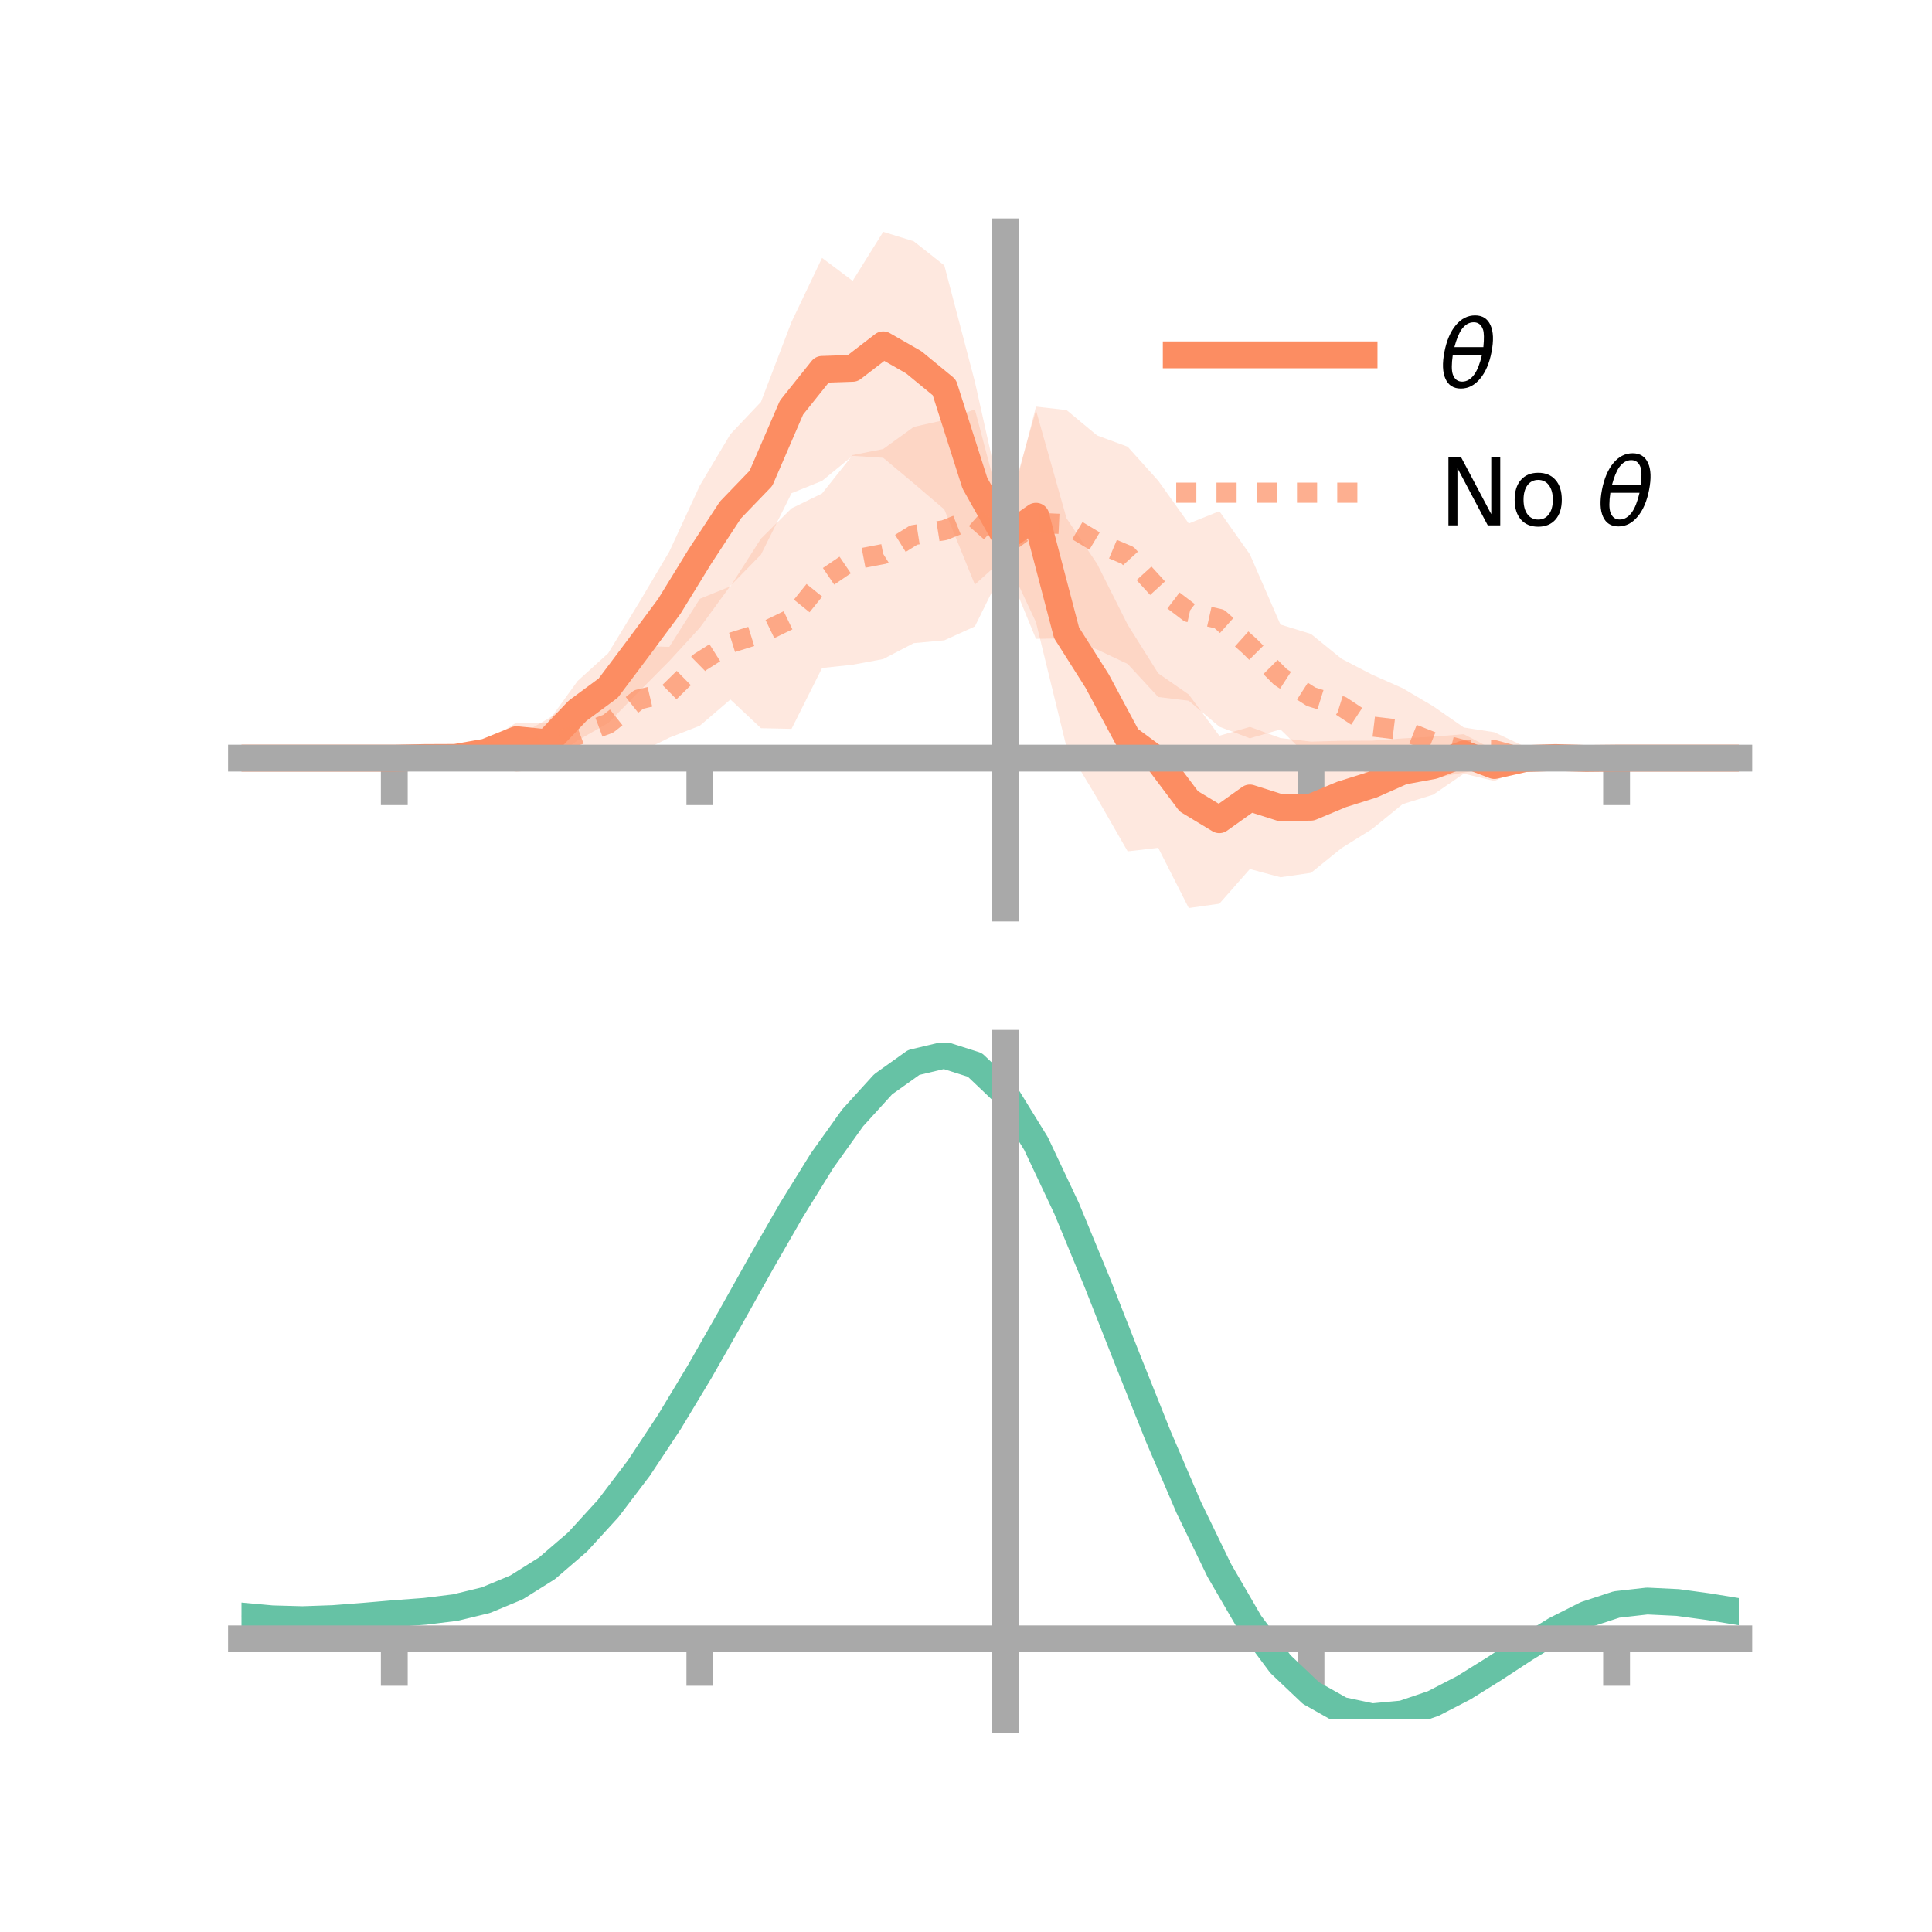 <?xml version="1.0" encoding="utf-8" standalone="no"?>
<!DOCTYPE svg PUBLIC "-//W3C//DTD SVG 1.1//EN"
  "http://www.w3.org/Graphics/SVG/1.1/DTD/svg11.dtd">
<!-- Created with matplotlib (https://matplotlib.org/) -->
<svg height="144pt" version="1.1" viewBox="0 0 144 144" width="144pt" xmlns="http://www.w3.org/2000/svg" xmlns:xlink="http://www.w3.org/1999/xlink">
 <defs>
  <style type="text/css">*{stroke-linecap:butt;stroke-linejoin:round;}</style>
 </defs>
 <g id="figure_1">
  <g id="patch_1">
   <path d="M 0 144 
L 144 144 
L 144 0 
L 0 0 
z
" style="fill:none;"/>
  </g>
  <g id="axes_1">
   <g id="patch_2">
    <path d="M 18 67.68 
L 129.6 67.68 
L 129.6 17.28 
L 18 17.28 
z
" style="fill:none;"/>
   </g>
   <g id="PolyCollection_1">
    <path clip-path="url(#p4f8ba76d62)" d="M 18 56.508 
L 18 56.508 
L 20.278 56.508 
L 22.555 56.508 
L 24.833 56.508 
L 27.11 56.508 
L 29.388 56.508 
L 31.665 56.227 
L 33.943 56.107 
L 36.22 55.285 
L 38.498 53.852 
L 40.776 53.899 
L 43.053 50.754 
L 45.331 48.687 
L 47.608 44.955 
L 49.886 41.113 
L 52.163 36.187 
L 54.441 32.361 
L 56.718 29.958 
L 58.996 23.994 
L 61.273 19.223 
L 63.551 20.934 
L 65.829 17.28 
L 68.106 17.983 
L 70.384 19.783 
L 72.661 28.452 
L 74.939 38.62 
L 77.216 30.578 
L 79.494 38.632 
L 81.771 42.023 
L 84.049 46.558 
L 86.327 50.184 
L 88.604 51.766 
L 90.882 54.84 
L 93.159 54.178 
L 95.437 55.011 
L 97.714 55.275 
L 99.992 55.216 
L 102.269 55.206 
L 104.547 55.039 
L 106.824 54.905 
L 109.102 54.724 
L 111.38 55.91 
L 113.657 55.838 
L 115.935 56.108 
L 118.212 56.31 
L 120.49 56.508 
L 122.767 56.508 
L 125.045 56.508 
L 127.322 56.508 
L 129.6 56.508 
L 129.6 56.508 
L 129.6 56.508 
L 127.322 56.508 
L 125.045 56.508 
L 122.767 56.508 
L 120.49 56.508 
L 118.212 56.751 
L 115.935 56.819 
L 113.657 57.245 
L 111.38 58.209 
L 109.102 57.666 
L 106.824 59.231 
L 104.547 59.935 
L 102.269 61.791 
L 99.992 63.214 
L 97.714 65.057 
L 95.437 65.386 
L 93.159 64.773 
L 90.882 67.358 
L 88.604 67.68 
L 86.327 63.193 
L 84.049 63.455 
L 81.771 59.487 
L 79.494 55.694 
L 77.216 46.375 
L 74.939 41.518 
L 72.661 43.569 
L 70.384 37.969 
L 68.106 36.025 
L 65.829 34.122 
L 63.551 33.975 
L 61.273 35.841 
L 58.996 36.761 
L 56.718 41.338 
L 54.441 43.66 
L 52.163 46.782 
L 49.886 49.269 
L 47.608 51.565 
L 45.331 53.891 
L 43.053 55.188 
L 40.776 56.814 
L 38.498 56.405 
L 36.22 56.827 
L 33.943 56.799 
L 31.665 56.696 
L 29.388 56.508 
L 27.11 56.508 
L 24.833 56.508 
L 22.555 56.508 
L 20.278 56.508 
L 18 56.508 
z
" style="fill:#fc8d62;fill-opacity:0.2;"/>
   </g>
   <g id="PolyCollection_2">
    <path clip-path="url(#p4f8ba76d62)" d="M 18 56.508 
L 18 56.508 
L 20.278 56.508 
L 22.555 56.508 
L 24.833 56.508 
L 27.11 56.508 
L 29.388 56.508 
L 31.665 56.374 
L 33.943 55.772 
L 36.22 55.142 
L 38.498 54.918 
L 40.776 53.613 
L 43.053 52.108 
L 45.331 50.631 
L 47.608 48.159 
L 49.886 48.211 
L 52.163 44.629 
L 54.441 43.703 
L 56.718 40.145 
L 58.996 37.889 
L 61.273 36.779 
L 63.551 33.917 
L 65.829 33.469 
L 68.106 31.82 
L 70.384 31.307 
L 72.661 30.515 
L 74.939 39.138 
L 77.216 30.307 
L 79.494 30.563 
L 81.771 32.456 
L 84.049 33.297 
L 86.327 35.831 
L 88.604 39.017 
L 90.882 38.1 
L 93.159 41.316 
L 95.437 46.548 
L 97.714 47.252 
L 99.992 49.102 
L 102.269 50.286 
L 104.547 51.295 
L 106.824 52.639 
L 109.102 54.221 
L 111.38 54.577 
L 113.657 55.652 
L 115.935 56.015 
L 118.212 56.318 
L 120.49 56.508 
L 122.767 56.508 
L 125.045 56.508 
L 127.322 56.508 
L 129.6 56.508 
L 129.6 56.508 
L 129.6 56.508 
L 127.322 56.508 
L 125.045 56.508 
L 122.767 56.508 
L 120.49 56.508 
L 118.212 56.65 
L 115.935 57.104 
L 113.657 57.406 
L 111.38 57.25 
L 109.102 57.583 
L 106.824 58.003 
L 104.547 57.544 
L 102.269 58.009 
L 99.992 56.18 
L 97.714 56.601 
L 95.437 54.367 
L 93.159 55.029 
L 90.882 54.163 
L 88.604 52.228 
L 86.327 51.951 
L 84.049 49.487 
L 81.771 48.412 
L 79.494 47.576 
L 77.216 47.615 
L 74.939 42.083 
L 72.661 46.69 
L 70.384 47.726 
L 68.106 47.936 
L 65.829 49.123 
L 63.551 49.546 
L 61.273 49.787 
L 58.996 54.326 
L 56.718 54.274 
L 54.441 52.136 
L 52.163 54.089 
L 49.886 54.983 
L 47.608 56.11 
L 45.331 57.258 
L 43.053 57.482 
L 40.776 57.214 
L 38.498 57.535 
L 36.22 56.99 
L 33.943 56.848 
L 31.665 56.662 
L 29.388 56.508 
L 27.11 56.508 
L 24.833 56.508 
L 22.555 56.508 
L 20.278 56.508 
L 18 56.508 
z
" style="fill:#fc8d62;fill-opacity:0.2;"/>
   </g>
   <g id="matplotlib.axis_1">
    <g id="xtick_1">
     <g id="line2d_1">
      <defs>
       <path d="M 0 0 
L 0 3.5 
" id="m733eadd15f" style="stroke:#a9a9a9;stroke-width:2;"/>
      </defs>
      <g>
       <use style="fill:#a9a9a9;stroke:#a9a9a9;stroke-width:2;" x="29.388" xlink:href="#m733eadd15f" y="56.508"/>
      </g>
     </g>
    </g>
    <g id="xtick_2">
     <g id="line2d_2">
      <g>
       <use style="fill:#a9a9a9;stroke:#a9a9a9;stroke-width:2;" x="52.163" xlink:href="#m733eadd15f" y="56.508"/>
      </g>
     </g>
    </g>
    <g id="xtick_3">
     <g id="line2d_3">
      <g>
       <use style="fill:#a9a9a9;stroke:#a9a9a9;stroke-width:2;" x="74.939" xlink:href="#m733eadd15f" y="56.508"/>
      </g>
     </g>
    </g>
    <g id="xtick_4">
     <g id="line2d_4">
      <g>
       <use style="fill:#a9a9a9;stroke:#a9a9a9;stroke-width:2;" x="97.714" xlink:href="#m733eadd15f" y="56.508"/>
      </g>
     </g>
    </g>
    <g id="xtick_5">
     <g id="line2d_5">
      <g>
       <use style="fill:#a9a9a9;stroke:#a9a9a9;stroke-width:2;" x="120.49" xlink:href="#m733eadd15f" y="56.508"/>
      </g>
     </g>
    </g>
   </g>
   <g id="matplotlib.axis_2"/>
   <g id="line2d_6">
    <path clip-path="url(#p4f8ba76d62)" d="M 18 56.508 
L 20.278 56.508 
L 22.555 56.508 
L 24.833 56.508 
L 27.11 56.508 
L 29.388 56.508 
L 31.665 56.462 
L 33.943 56.453 
L 36.22 56.056 
L 38.498 55.129 
L 40.776 55.357 
L 43.053 52.971 
L 45.331 51.289 
L 47.608 48.26 
L 49.886 45.191 
L 52.163 41.484 
L 54.441 38.01 
L 56.718 35.648 
L 58.996 30.378 
L 61.273 27.532 
L 63.551 27.454 
L 65.829 25.701 
L 68.106 27.004 
L 70.384 28.876 
L 72.661 36.011 
L 74.939 40.069 
L 77.216 38.477 
L 79.494 47.163 
L 81.771 50.755 
L 84.049 55.007 
L 86.327 56.689 
L 88.604 59.723 
L 90.882 61.099 
L 93.159 59.476 
L 95.437 60.199 
L 97.714 60.166 
L 99.992 59.215 
L 102.269 58.498 
L 104.547 57.487 
L 106.824 57.068 
L 109.102 56.195 
L 111.38 57.059 
L 113.657 56.542 
L 115.935 56.463 
L 118.212 56.531 
L 120.49 56.508 
L 122.767 56.508 
L 125.045 56.508 
L 127.322 56.508 
L 129.6 56.508 
" style="fill:none;stroke:#fc8d62;stroke-linecap:square;stroke-width:2;"/>
   </g>
   <g id="line2d_7">
    <path clip-path="url(#p4f8ba76d62)" d="M 18 56.508 
L 20.278 56.508 
L 22.555 56.508 
L 24.833 56.508 
L 27.11 56.508 
L 29.388 56.508 
L 31.665 56.518 
L 33.943 56.31 
L 36.22 56.066 
L 38.498 56.227 
L 40.776 55.413 
L 43.053 54.795 
L 45.331 53.944 
L 47.608 52.135 
L 49.886 51.597 
L 52.163 49.359 
L 54.441 47.919 
L 56.718 47.209 
L 58.996 46.107 
L 61.273 43.283 
L 63.551 41.732 
L 65.829 41.296 
L 68.106 39.878 
L 70.384 39.517 
L 72.661 38.603 
L 74.939 40.611 
L 77.216 38.961 
L 79.494 39.07 
L 81.771 40.434 
L 84.049 41.392 
L 86.327 43.891 
L 88.604 45.623 
L 90.882 46.132 
L 93.159 48.173 
L 95.437 50.458 
L 97.714 51.927 
L 99.992 52.641 
L 102.269 54.147 
L 104.547 54.42 
L 106.824 55.321 
L 109.102 55.902 
L 111.38 55.914 
L 113.657 56.529 
L 115.935 56.559 
L 118.212 56.484 
L 120.49 56.508 
L 122.767 56.508 
L 125.045 56.508 
L 127.322 56.508 
L 129.6 56.508 
" style="fill:none;stroke:#fc8d62;stroke-dasharray:1.5,1.5;stroke-dashoffset:0;stroke-opacity:0.7;stroke-width:1.5;"/>
   </g>
   <g id="patch_3">
    <path d="M 74.939 67.68 
L 74.939 17.28 
" style="fill:none;stroke:#a9a9a9;stroke-linecap:square;stroke-linejoin:miter;stroke-width:2;"/>
   </g>
   <g id="patch_4">
    <path d="M 129.6 67.68 
L 129.6 17.28 
" style="fill:none;"/>
   </g>
   <g id="patch_5">
    <path d="M 18 56.508 
L 129.6 56.508 
" style="fill:none;stroke:#a9a9a9;stroke-linecap:square;stroke-linejoin:miter;stroke-width:2;"/>
   </g>
   <g id="patch_6">
    <path d="M 18 17.28 
L 129.6 17.28 
" style="fill:none;"/>
   </g>
   <g id="legend_1">
    <g id="line2d_8">
     <path d="M 87.67 26.449 
L 101.67 26.449 
" style="fill:none;stroke:#fc8d62;stroke-linecap:square;stroke-width:2;"/>
    </g>
    <g id="line2d_9"/>
    <g id="text_1">
     <!-- $\theta$ -->
     <g transform="translate(107.27 28.899)scale(0.07 -0.07)">
      <defs>
       <path d="M 45.516 34.672 
L 14.453 34.672 
Q 12.359 20.062 14.5 13.875 
Q 17.188 6.25 24.469 6.25 
Q 31.781 6.25 37.359 13.922 
Q 42.234 20.656 45.516 34.672 
z
M 47.016 42.969 
Q 48.344 56.844 46.625 61.719 
Q 43.953 69.438 36.766 69.438 
Q 29.297 69.438 23.828 61.812 
Q 19.531 55.672 16.156 42.969 
z
M 38.188 76.766 
Q 49.906 76.766 54.594 66.406 
Q 59.281 56.109 55.719 37.844 
Q 52.203 19.625 43.453 9.281 
Q 34.766 -1.125 23.047 -1.125 
Q 11.281 -1.125 6.641 9.281 
Q 2 19.625 5.516 37.844 
Q 9.078 56.109 17.719 66.406 
Q 26.422 76.766 38.188 76.766 
z
" id="DejaVuSans-Oblique-952"/>
      </defs>
      <use transform="translate(0 0.234)" xlink:href="#DejaVuSans-Oblique-952"/>
     </g>
    </g>
    <g id="line2d_10">
     <path d="M 87.67 36.724 
L 101.67 36.724 
" style="fill:none;stroke:#fc8d62;stroke-dasharray:1.5,1.5;stroke-dashoffset:0;stroke-opacity:0.7;stroke-width:1.5;"/>
    </g>
    <g id="line2d_11"/>
    <g id="text_2">
     <!-- No $\theta$ -->
     <g transform="translate(107.27 39.174)scale(0.07 -0.07)">
      <defs>
       <path d="M 9.812 72.906 
L 23.094 72.906 
L 55.422 11.922 
L 55.422 72.906 
L 64.984 72.906 
L 64.984 0 
L 51.703 0 
L 19.391 60.984 
L 19.391 0 
L 9.812 0 
z
" id="DejaVuSans-78"/>
       <path d="M 30.609 48.391 
Q 23.391 48.391 19.188 42.75 
Q 14.984 37.109 14.984 27.297 
Q 14.984 17.484 19.156 11.844 
Q 23.344 6.203 30.609 6.203 
Q 37.797 6.203 41.984 11.859 
Q 46.188 17.531 46.188 27.297 
Q 46.188 37.016 41.984 42.703 
Q 37.797 48.391 30.609 48.391 
z
M 30.609 56 
Q 42.328 56 49.016 48.375 
Q 55.719 40.766 55.719 27.297 
Q 55.719 13.875 49.016 6.219 
Q 42.328 -1.422 30.609 -1.422 
Q 18.844 -1.422 12.172 6.219 
Q 5.516 13.875 5.516 27.297 
Q 5.516 40.766 12.172 48.375 
Q 18.844 56 30.609 56 
z
" id="DejaVuSans-111"/>
       <path id="DejaVuSans-32"/>
      </defs>
      <use transform="translate(0 0.234)" xlink:href="#DejaVuSans-78"/>
      <use transform="translate(74.805 0.234)" xlink:href="#DejaVuSans-111"/>
      <use transform="translate(135.986 0.234)" xlink:href="#DejaVuSans-32"/>
      <use transform="translate(167.773 0.234)" xlink:href="#DejaVuSans-Oblique-952"/>
     </g>
    </g>
   </g>
  </g>
  <g id="axes_2">
   <g id="patch_7">
    <path d="M 18 128.16 
L 129.6 128.16 
L 129.6 77.76 
L 18 77.76 
z
" style="fill:none;"/>
   </g>
   <g id="PolyCollection_3">
    <path clip-path="url(#p1473d8486f)" d="M 18 120.488 
L 18 120.411 
L 20.278 120.629 
L 22.555 120.69 
L 24.833 120.603 
L 27.11 120.418 
L 29.388 120.213 
L 31.665 120.038 
L 33.943 119.753 
L 36.22 119.195 
L 38.498 118.236 
L 40.776 116.786 
L 43.053 114.793 
L 45.331 112.248 
L 47.608 109.183 
L 49.886 105.667 
L 52.163 101.801 
L 54.441 97.713 
L 56.718 93.559 
L 58.996 89.513 
L 61.273 85.765 
L 63.551 82.513 
L 65.829 79.961 
L 68.106 78.311 
L 70.384 77.76 
L 72.661 78.499 
L 74.939 80.696 
L 77.216 84.443 
L 79.494 89.337 
L 81.771 94.928 
L 84.049 100.796 
L 86.327 106.577 
L 88.604 111.968 
L 90.882 116.736 
L 93.159 120.715 
L 95.437 123.808 
L 97.714 125.985 
L 99.992 127.275 
L 102.269 127.758 
L 104.547 127.549 
L 106.824 126.787 
L 109.102 125.626 
L 111.38 124.231 
L 113.657 122.765 
L 115.935 121.386 
L 118.212 120.25 
L 120.49 119.506 
L 122.767 119.252 
L 125.045 119.367 
L 127.322 119.687 
L 129.6 120.072 
L 129.6 120.175 
L 129.6 120.175 
L 127.322 119.816 
L 125.045 119.516 
L 122.767 119.412 
L 120.49 119.672 
L 118.212 120.424 
L 115.935 121.586 
L 113.657 123.007 
L 111.38 124.523 
L 109.102 125.964 
L 106.824 127.159 
L 104.547 127.943 
L 102.269 128.16 
L 99.992 127.679 
L 97.714 126.398 
L 95.437 124.257 
L 93.159 121.238 
L 90.882 117.372 
L 88.604 112.748 
L 86.327 107.52 
L 84.049 101.91 
L 81.771 96.21 
L 79.494 90.776 
L 77.216 86.017 
L 74.939 82.375 
L 72.661 80.244 
L 70.384 79.531 
L 68.106 80.067 
L 65.829 81.663 
L 63.551 84.125 
L 61.273 87.254 
L 58.996 90.855 
L 56.718 94.735 
L 54.441 98.713 
L 52.163 102.623 
L 49.886 106.32 
L 47.608 109.682 
L 45.331 112.616 
L 43.053 115.06 
L 40.776 116.985 
L 38.498 118.398 
L 36.22 119.338 
L 33.943 119.886 
L 31.665 120.162 
L 29.388 120.325 
L 27.11 120.514 
L 24.833 120.679 
L 22.555 120.75 
L 20.278 120.688 
L 18 120.488 
z
" style="fill:#66c2a5;fill-opacity:0.2;"/>
   </g>
   <g id="matplotlib.axis_3">
    <g id="xtick_6">
     <g id="line2d_12">
      <g>
       <use style="fill:#a9a9a9;stroke:#a9a9a9;stroke-width:2;" x="29.388" xlink:href="#m733eadd15f" y="122.15"/>
      </g>
     </g>
    </g>
    <g id="xtick_7">
     <g id="line2d_13">
      <g>
       <use style="fill:#a9a9a9;stroke:#a9a9a9;stroke-width:2;" x="52.163" xlink:href="#m733eadd15f" y="122.15"/>
      </g>
     </g>
    </g>
    <g id="xtick_8">
     <g id="line2d_14">
      <g>
       <use style="fill:#a9a9a9;stroke:#a9a9a9;stroke-width:2;" x="74.939" xlink:href="#m733eadd15f" y="122.15"/>
      </g>
     </g>
    </g>
    <g id="xtick_9">
     <g id="line2d_15">
      <g>
       <use style="fill:#a9a9a9;stroke:#a9a9a9;stroke-width:2;" x="97.714" xlink:href="#m733eadd15f" y="122.15"/>
      </g>
     </g>
    </g>
    <g id="xtick_10">
     <g id="line2d_16">
      <g>
       <use style="fill:#a9a9a9;stroke:#a9a9a9;stroke-width:2;" x="120.49" xlink:href="#m733eadd15f" y="122.15"/>
      </g>
     </g>
    </g>
   </g>
   <g id="matplotlib.axis_4"/>
   <g id="line2d_17">
    <path clip-path="url(#p1473d8486f)" d="M 18 120.449 
L 20.278 120.658 
L 22.555 120.72 
L 24.833 120.641 
L 27.11 120.466 
L 29.388 120.269 
L 31.665 120.1 
L 33.943 119.819 
L 36.22 119.266 
L 38.498 118.317 
L 40.776 116.886 
L 43.053 114.926 
L 45.331 112.432 
L 47.608 109.433 
L 49.886 105.993 
L 52.163 102.212 
L 54.441 98.213 
L 56.718 94.147 
L 58.996 90.184 
L 61.273 86.51 
L 63.551 83.319 
L 65.829 80.812 
L 68.106 79.189 
L 70.384 78.646 
L 72.661 79.371 
L 74.939 81.536 
L 77.216 85.23 
L 79.494 90.057 
L 81.771 95.569 
L 84.049 101.353 
L 86.327 107.048 
L 88.604 112.358 
L 90.882 117.054 
L 93.159 120.976 
L 95.437 124.033 
L 97.714 126.192 
L 99.992 127.477 
L 102.269 127.959 
L 104.547 127.746 
L 106.824 126.973 
L 109.102 125.795 
L 111.38 124.377 
L 113.657 122.886 
L 115.935 121.486 
L 118.212 120.337 
L 120.49 119.589 
L 122.767 119.332 
L 125.045 119.441 
L 127.322 119.752 
L 129.6 120.124 
" style="fill:none;stroke:#66c2a5;stroke-linecap:square;stroke-width:2;"/>
   </g>
   <g id="patch_8">
    <path d="M 74.939 128.16 
L 74.939 77.76 
" style="fill:none;stroke:#a9a9a9;stroke-linecap:square;stroke-linejoin:miter;stroke-width:2;"/>
   </g>
   <g id="patch_9">
    <path d="M 129.6 128.16 
L 129.6 77.76 
" style="fill:none;"/>
   </g>
   <g id="patch_10">
    <path d="M 18 122.15 
L 129.6 122.15 
" style="fill:none;stroke:#a9a9a9;stroke-linecap:square;stroke-linejoin:miter;stroke-width:2;"/>
   </g>
   <g id="patch_11">
    <path d="M 18 77.76 
L 129.6 77.76 
" style="fill:none;"/>
   </g>
  </g>
 </g>
 <defs>
  <clipPath id="p4f8ba76d62">
   <rect height="50.4" width="111.6" x="18" y="17.28"/>
  </clipPath>
  <clipPath id="p1473d8486f">
   <rect height="50.4" width="111.6" x="18" y="77.76"/>
  </clipPath>
 </defs>
</svg>

